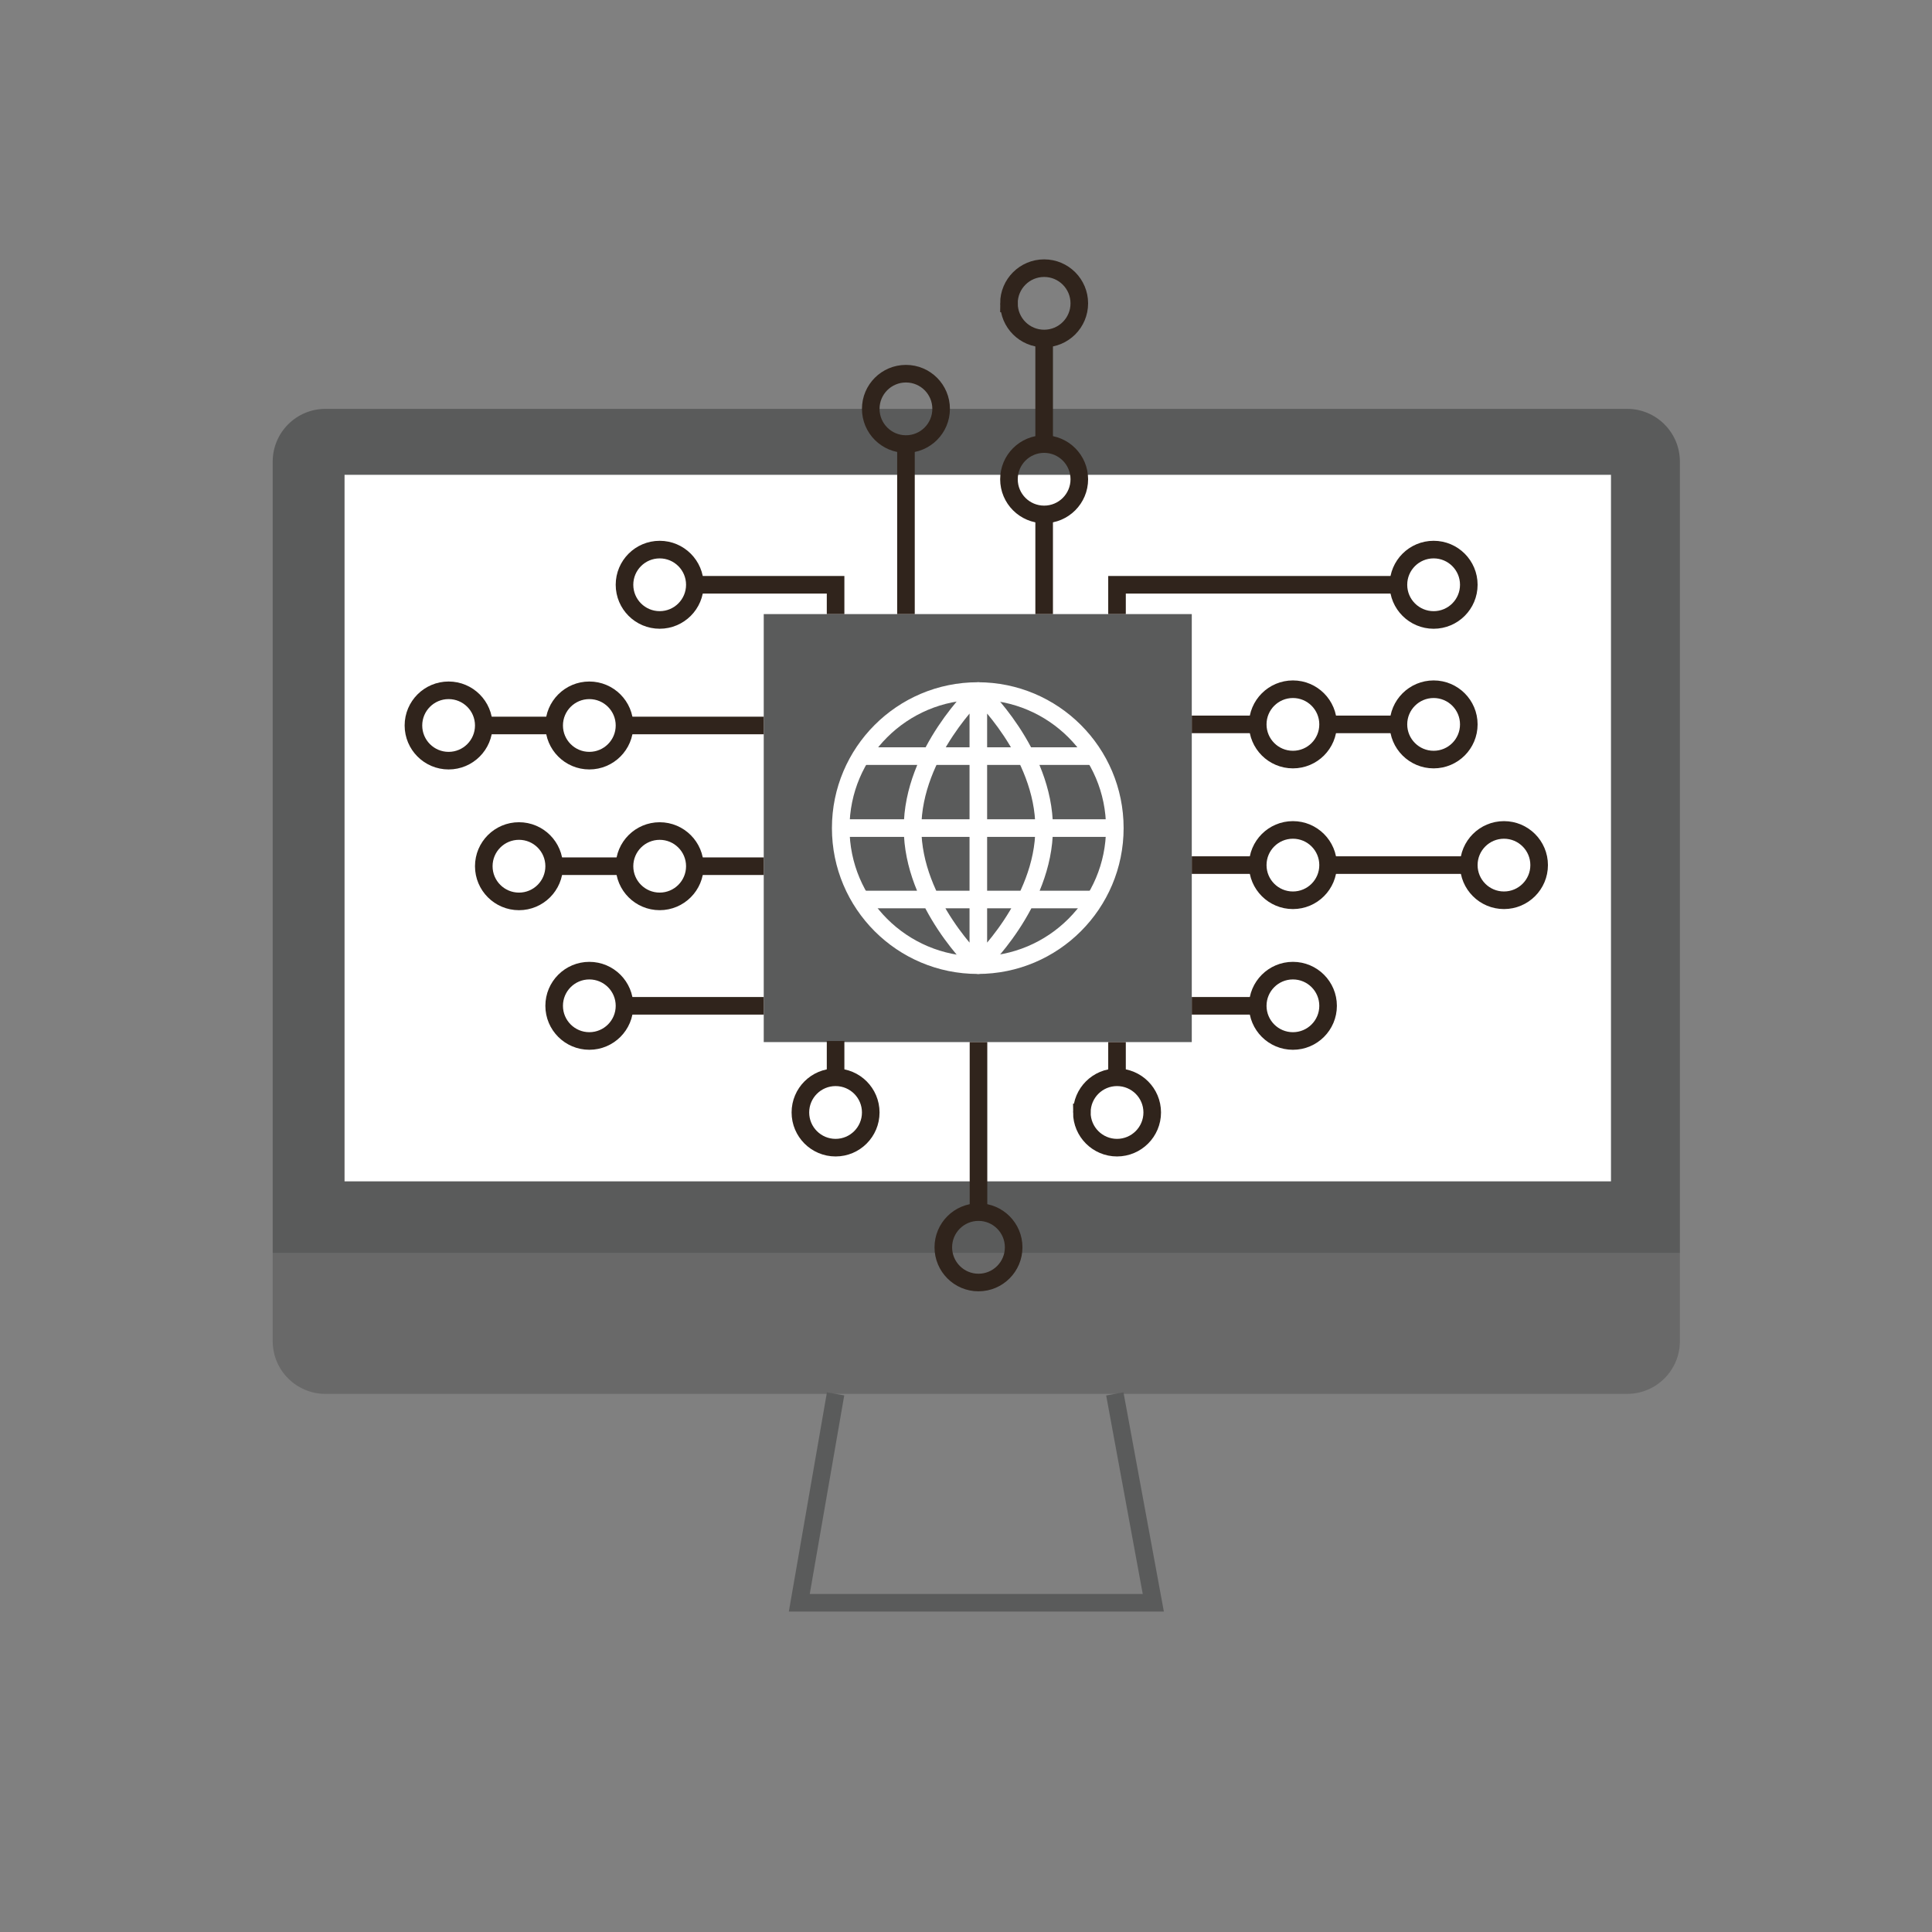 <!DOCTYPE svg PUBLIC "-//W3C//DTD SVG 1.1//EN" "http://www.w3.org/Graphics/SVG/1.1/DTD/svg11.dtd"><svg xmlns="http://www.w3.org/2000/svg" width="300" height="300" viewBox="-42.345 -40.274 300 300"><rect x="-42.345" y="-40.274" width="300" height="300" fill="#808080" stroke="none"/><path fill="none" stroke="#5A5B5B" stroke-width="2.731" stroke-miterlimit="10" d="M87.404 176.168l-5.636 32.436h54.972l-5.976-32.436"/><path fill="#5A5B5B" d="M218.508 31.41c0-4.526-3.668-8.197-8.197-8.197H8.2C3.668 23.213 0 26.883 0 31.41v122.91h218.508V31.41z"/><path opacity=".6" fill="#5A5B5B" d="M8.197 176.168H210.31c4.53 0 8.197-3.668 8.197-8.19v-13.66H0v13.66c0 4.522 3.668 8.19 8.197 8.19"/><path fill="#FFF" d="M11.156 33.455h196.652v109.71H11.156z"/><path fill="#5A5B5B" d="M76.248 55.082h66.466v66.46H76.248z"/><circle fill="none" stroke="#30241C" stroke-width="2.731" stroke-miterlimit="10" cx="49.166" cy="115.908" r="5.461"/><circle fill="none" stroke="#30241C" stroke-width="2.731" stroke-miterlimit="10" cx="38.241" cy="94.231" r="5.464"/><circle fill="none" stroke="#30241C" stroke-width="2.731" stroke-miterlimit="10" cx="60.089" cy="94.231" r="5.462"/><circle fill="none" stroke="#30241C" stroke-width="2.731" stroke-miterlimit="10" cx="49.166" cy="72.378" r="5.461"/><circle fill="none" stroke="#30241C" stroke-width="2.731" stroke-miterlimit="10" cx="27.315" cy="72.378" r="5.462"/><circle fill="none" stroke="#30241C" stroke-width="2.731" stroke-miterlimit="10" cx="60.089" cy="50.529" r="5.462"/><path fill="none" stroke="#30241C" stroke-width="2.731" stroke-miterlimit="10" d="M174.803 50.53c0 3.017 2.45 5.463 5.467 5.463s5.46-2.446 5.46-5.464-2.442-5.463-5.46-5.463-5.467 2.443-5.467 5.46zm-49.16 81.937c0 3.018 2.446 5.467 5.46 5.467 3.02 0 5.468-2.45 5.468-5.467s-2.447-5.46-5.465-5.46c-3.015 0-5.46 2.442-5.46 5.46zM92.865 23.212c0 3.02 2.446 5.467 5.467 5.467 3.018 0 5.46-2.448 5.46-5.47 0-3.014-2.442-5.457-5.46-5.457-3.02 0-5.467 2.444-5.467 5.458zm21.46-16.382c0 3.015 2.446 5.46 5.464 5.46s5.46-2.445 5.46-5.46c0-3.02-2.444-5.464-5.46-5.464s-5.466 2.443-5.466 5.464z"/><circle fill="none" stroke="#30241C" stroke-width="2.731" stroke-miterlimit="10" cx="119.788" cy="34.143" r="5.462"/><path fill="none" stroke="#30241C" stroke-width="2.731" stroke-miterlimit="10" d="M81.94 132.467c0 3.018 2.446 5.467 5.464 5.467s5.46-2.45 5.46-5.467-2.442-5.46-5.46-5.46-5.464 2.442-5.464 5.46zm92.863-60.26c0 3.02 2.45 5.465 5.467 5.465s5.46-2.443 5.46-5.464c0-3.015-2.442-5.46-5.46-5.46s-5.467 2.446-5.467 5.46zm-21.847 0c0 3.02 2.446 5.465 5.464 5.465s5.46-2.443 5.46-5.464c0-3.015-2.442-5.46-5.46-5.46s-5.464 2.446-5.464 5.46z"/><circle fill="none" stroke="#30241C" stroke-width="2.731" stroke-miterlimit="10" cx="158.418" cy="94.058" r="5.462"/><circle fill="none" stroke="#30241C" stroke-width="2.731" stroke-miterlimit="10" cx="191.191" cy="94.058" r="5.461"/><circle fill="none" stroke="#30241C" stroke-width="2.731" stroke-miterlimit="10" cx="158.418" cy="115.908" r="5.462"/><path fill="none" stroke="#30241C" stroke-width="2.731" stroke-miterlimit="10" d="M119.79 12.29v16.52m0 10.794v15.478m-21.458 0V28.68"/><ellipse fill="none" stroke="#30241C" stroke-width="2.731" stroke-miterlimit="10" cx="109.594" cy="153.408" rx="5.461" ry="5.467"/><path fill="none" stroke="#30241C" stroke-width="2.731" stroke-miterlimit="10" d="M109.594 121.54v26.4M65.552 50.53h21.852v4.552m43.7 0V50.53h43.7M54.627 72.378h21.62m-32.542 0H32.777M43.705 94.23h10.922m10.925 0h10.696m-21.62 21.678h21.62m76.708 0h-10.242m43.016-21.85h-21.85m-10.924 0h-10.242m10.242-21.85h-10.242m32.09 0H163.88m-76.476 54.798v-5.635m43.7 5.636v-5.465"/><path fill="none" stroke="#FFF" stroke-width="2.731" stroke-linejoin="round" stroke-miterlimit="10" d="M130.764 88.31c0 11.757-9.53 21.284-21.28 21.284-11.755 0-21.282-9.527-21.282-21.284 0-11.75 9.527-21.28 21.28-21.28 11.75 0 21.282 9.53 21.282 21.28z"/><path fill="none" stroke="#FFF" stroke-width="2.731" stroke-linejoin="round" stroke-miterlimit="10" d="M119.79 88.31c0 11.757-10.22 21.284-10.22 21.284s-10.213-9.527-10.213-21.284c0-11.75 10.213-21.28 10.213-21.28s10.22 9.53 10.22 21.28zm-10.22-21.28v42.564M88.2 88.31h42.564M91.412 99.4h36.234M91.412 77.133h36.234"/></svg>